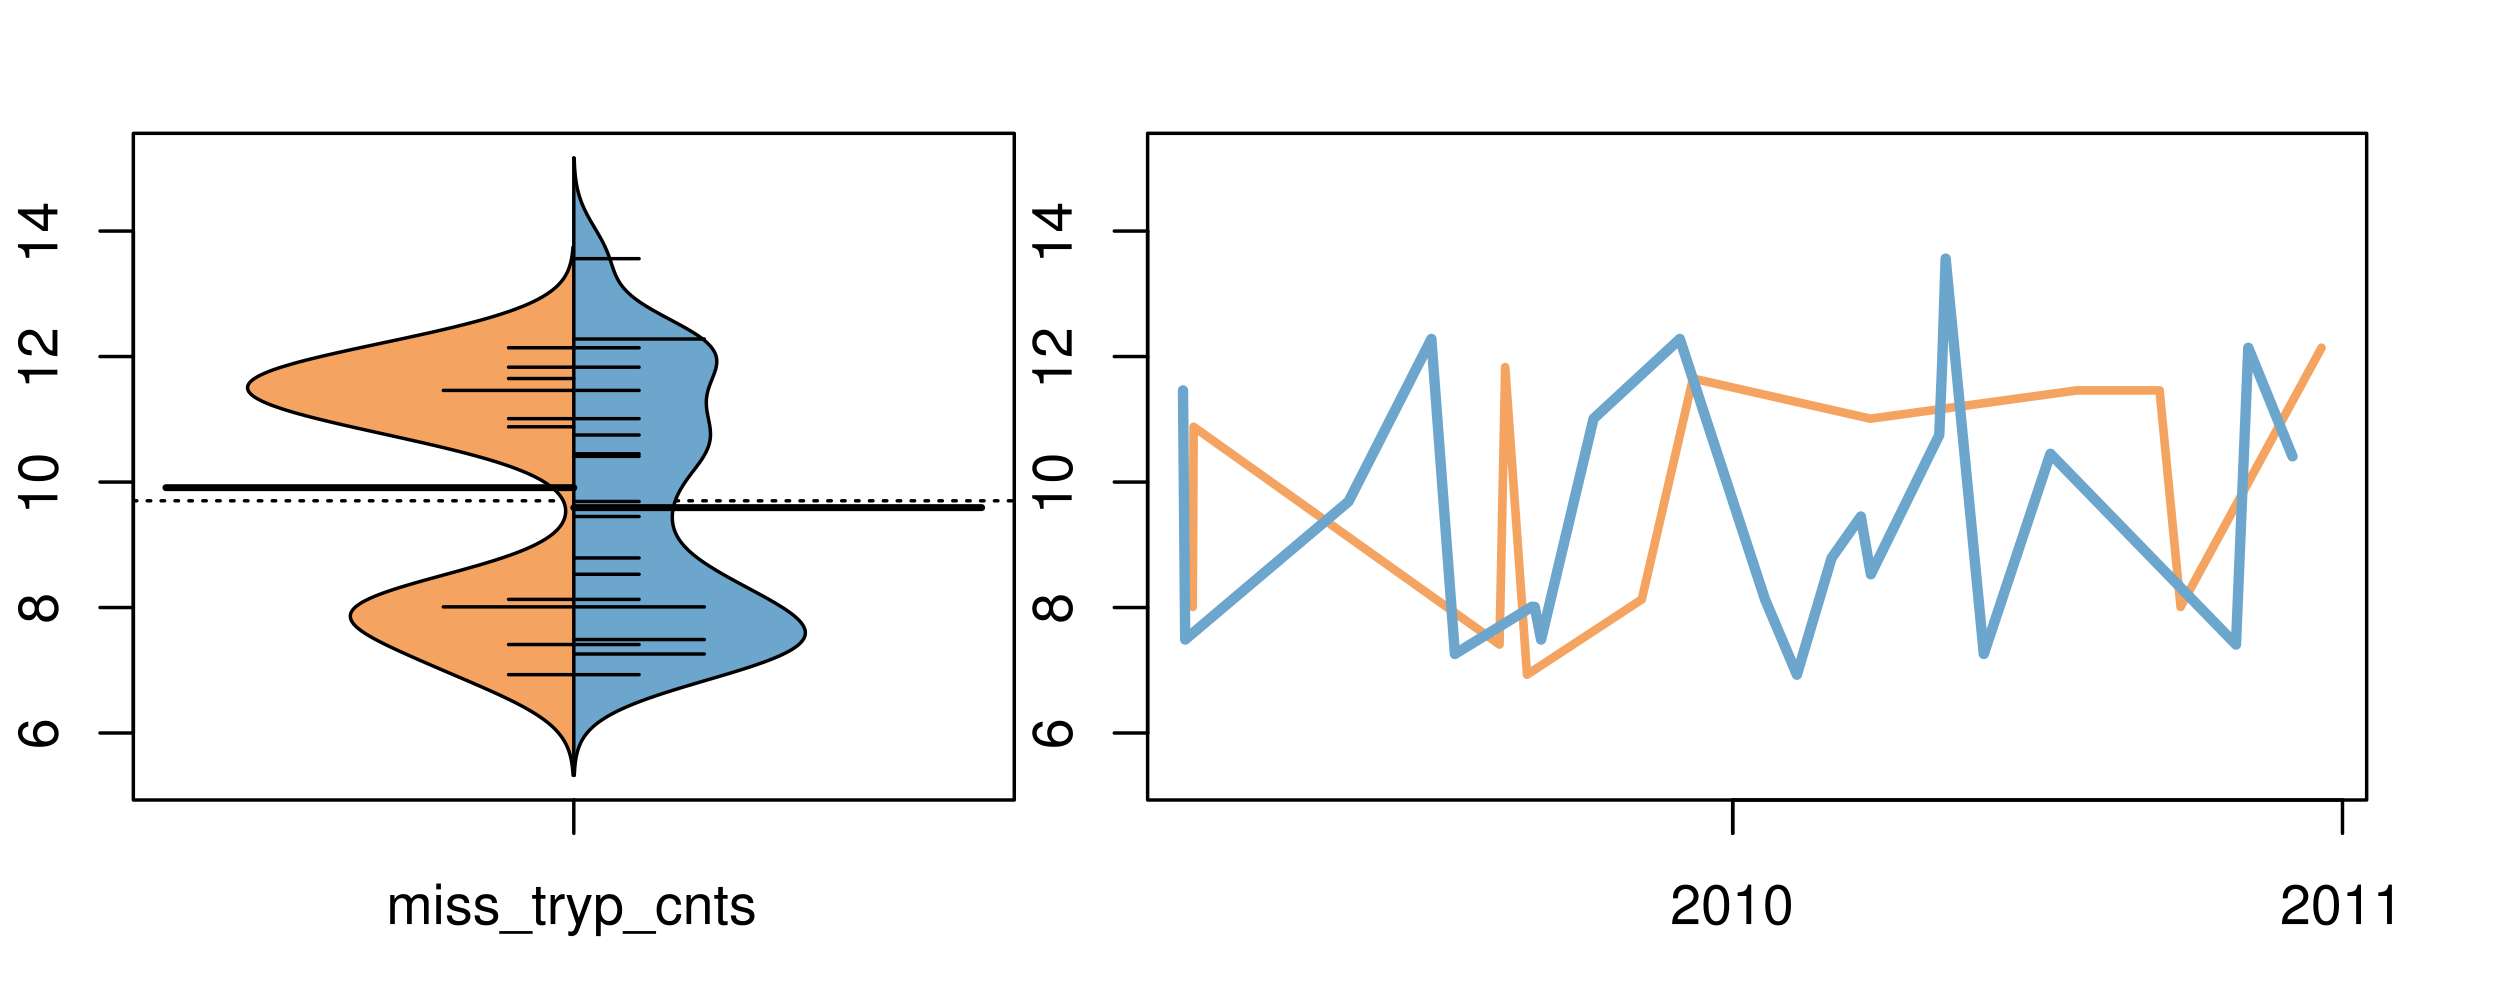 <?xml version="1.0" encoding="UTF-8"?>
<svg xmlns="http://www.w3.org/2000/svg" xmlns:xlink="http://www.w3.org/1999/xlink" width="540pt" height="216pt" viewBox="0 0 540 216" version="1.1">
<defs>
<g>
<symbol overflow="visible" id="glyph0-0">
<path style="stroke:none;" d="M -6.281 -5.969 C -7.688 -5.766 -8.516 -4.859 -8.516 -3.562 C -8.516 -2.625 -8.047 -1.781 -7.297 -1.281 C -6.469 -0.75 -5.422 -0.516 -3.875 -0.516 C -2.453 -0.516 -1.531 -0.734 -0.781 -1.234 C -0.094 -1.688 0.281 -2.438 0.281 -3.375 C 0.281 -4.984 -0.922 -6.156 -2.594 -6.156 C -4.172 -6.156 -5.297 -5.078 -5.297 -3.547 C -5.297 -2.719 -4.969 -2.047 -4.344 -1.594 C -6.422 -1.609 -7.578 -2.281 -7.578 -3.484 C -7.578 -4.234 -7.109 -4.75 -6.281 -4.922 Z M -4.359 -3.422 C -4.359 -4.438 -3.641 -5.078 -2.516 -5.078 C -1.438 -5.078 -0.656 -4.359 -0.656 -3.391 C -0.656 -2.406 -1.469 -1.656 -2.562 -1.656 C -3.625 -1.656 -4.359 -2.375 -4.359 -3.422 Z M -4.359 -3.422 "/>
</symbol>
<symbol overflow="visible" id="glyph0-1">
<path style="stroke:none;" d="M -4.469 -4.688 C -5 -5.562 -5.438 -5.859 -6.234 -5.859 C -7.578 -5.859 -8.516 -4.812 -8.516 -3.297 C -8.516 -1.797 -7.578 -0.75 -6.234 -0.75 C -5.453 -0.75 -5.016 -1.031 -4.469 -1.891 C -4.016 -0.922 -3.297 -0.438 -2.359 -0.438 C -0.797 -0.438 0.281 -1.625 0.281 -3.297 C 0.281 -4.984 -0.797 -6.156 -2.359 -6.156 C -3.297 -6.156 -4.016 -5.672 -4.469 -4.688 Z M -7.578 -3.297 C -7.578 -4.203 -7.047 -4.781 -6.219 -4.781 C -5.422 -4.781 -4.891 -4.188 -4.891 -3.297 C -4.891 -2.406 -5.422 -1.828 -6.234 -1.828 C -7.047 -1.828 -7.578 -2.406 -7.578 -3.297 Z M -4.016 -3.297 C -4.016 -4.359 -3.344 -5.078 -2.344 -5.078 C -1.328 -5.078 -0.656 -4.359 -0.656 -3.281 C -0.656 -2.25 -1.344 -1.531 -2.344 -1.531 C -3.344 -1.531 -4.016 -2.25 -4.016 -3.297 Z M -4.016 -3.297 "/>
</symbol>
<symbol overflow="visible" id="glyph0-2">
<path style="stroke:none;" d="M -6.062 -3.109 L 0 -3.109 L 0 -4.156 L -8.516 -4.156 L -8.516 -3.469 C -7.203 -3.094 -7.016 -2.859 -6.812 -1.219 L -6.062 -1.219 Z M -6.062 -3.109 "/>
</symbol>
<symbol overflow="visible" id="glyph0-3">
<path style="stroke:none;" d="M -8.516 -3.297 C -8.516 -2.516 -8.156 -1.781 -7.578 -1.344 C -6.828 -0.797 -5.688 -0.516 -4.109 -0.516 C -1.25 -0.516 0.281 -1.469 0.281 -3.297 C 0.281 -5.094 -1.25 -6.078 -4.047 -6.078 C -5.703 -6.078 -6.797 -5.812 -7.578 -5.25 C -8.172 -4.812 -8.516 -4.109 -8.516 -3.297 Z M -7.578 -3.297 C -7.578 -4.438 -6.422 -5 -4.141 -5 C -1.734 -5 -0.594 -4.453 -0.594 -3.281 C -0.594 -2.156 -1.781 -1.594 -4.109 -1.594 C -6.438 -1.594 -7.578 -2.156 -7.578 -3.297 Z M -7.578 -3.297 "/>
</symbol>
<symbol overflow="visible" id="glyph0-4">
<path style="stroke:none;" d="M -1.047 -6.078 L -1.047 -1.594 C -1.734 -1.703 -2.188 -2.094 -2.797 -3.125 L -3.438 -4.328 C -4.094 -5.516 -4.969 -6.125 -6.016 -6.125 C -6.719 -6.125 -7.375 -5.844 -7.844 -5.344 C -8.297 -4.844 -8.516 -4.219 -8.516 -3.406 C -8.516 -2.328 -8.125 -1.531 -7.406 -1.062 C -6.953 -0.75 -6.422 -0.625 -5.562 -0.594 L -5.562 -1.656 C -6.125 -1.688 -6.484 -1.766 -6.75 -1.906 C -7.266 -2.188 -7.578 -2.734 -7.578 -3.375 C -7.578 -4.328 -6.906 -5.047 -5.984 -5.047 C -5.312 -5.047 -4.734 -4.656 -4.312 -3.906 L -3.688 -2.797 C -2.672 -1.016 -1.875 -0.5 0 -0.406 L 0 -6.078 Z M -1.047 -6.078 "/>
</symbol>
<symbol overflow="visible" id="glyph0-5">
<path style="stroke:none;" d="M -2.047 -3.922 L 0 -3.922 L 0 -4.984 L -2.047 -4.984 L -2.047 -6.234 L -2.984 -6.234 L -2.984 -4.984 L -8.516 -4.984 L -8.516 -4.203 L -3.156 -0.344 L -2.047 -0.344 Z M -2.984 -3.922 L -2.984 -1.266 L -6.703 -3.922 Z M -2.984 -3.922 "/>
</symbol>
<symbol overflow="visible" id="glyph0-6">
<path style="stroke:none;" d="M -8.75 -5.938 L -8.75 -4.938 L -5.5 -4.938 C -6.125 -4.531 -6.469 -3.859 -6.469 -3.016 C -6.469 -1.375 -5.156 -0.312 -3.156 -0.312 C -1.031 -0.312 0.281 -1.359 0.281 -3.047 C 0.281 -3.906 -0.047 -4.516 -0.828 -5.047 L 0 -5.047 L 0 -5.938 Z M -5.531 -3.188 C -5.531 -4.266 -4.578 -4.938 -3.078 -4.938 C -1.625 -4.938 -0.656 -4.25 -0.656 -3.188 C -0.656 -2.094 -1.625 -1.359 -3.094 -1.359 C -4.562 -1.359 -5.531 -2.094 -5.531 -3.188 Z M -5.531 -3.188 "/>
</symbol>
<symbol overflow="visible" id="glyph0-7">
<path style="stroke:none;" d="M -6.281 -3.094 L -6.281 -2.047 L -7.266 -2.047 C -7.688 -2.047 -7.906 -2.297 -7.906 -2.75 C -7.906 -2.828 -7.906 -2.875 -7.891 -3.094 L -8.719 -3.094 C -8.766 -2.875 -8.781 -2.734 -8.781 -2.531 C -8.781 -1.609 -8.25 -1.062 -7.359 -1.062 L -6.281 -1.062 L -6.281 -0.219 L -5.469 -0.219 L -5.469 -1.062 L 0 -1.062 L 0 -2.047 L -5.469 -2.047 L -5.469 -3.094 Z M -6.281 -3.094 "/>
</symbol>
<symbol overflow="visible" id="glyph0-8">
<path style="stroke:none;" d="M 1.516 -6.938 L 1.516 0.266 L 2.109 0.266 L 2.109 -6.938 Z M 1.516 -6.938 "/>
</symbol>
<symbol overflow="visible" id="glyph0-9">
<path style="stroke:none;" d="M -6.469 -3.266 C -6.469 -1.5 -5.203 -0.438 -3.094 -0.438 C -0.984 -0.438 0.281 -1.484 0.281 -3.281 C 0.281 -5.047 -0.984 -6.125 -3.047 -6.125 C -5.219 -6.125 -6.469 -5.078 -6.469 -3.266 Z M -5.547 -3.281 C -5.547 -4.406 -4.625 -5.078 -3.062 -5.078 C -1.578 -5.078 -0.641 -4.375 -0.641 -3.281 C -0.641 -2.156 -1.578 -1.469 -3.094 -1.469 C -4.609 -1.469 -5.547 -2.156 -5.547 -3.281 Z M -5.547 -3.281 "/>
</symbol>
<symbol overflow="visible" id="glyph0-10">
<path style="stroke:none;" d="M -8.75 -1.828 L -8.75 -0.812 L 0 -0.812 L 0 -1.828 Z M -8.75 -1.828 "/>
</symbol>
<symbol overflow="visible" id="glyph0-11">
<path style="stroke:none;" d="M -1.25 -2.297 L -1.25 -1.047 L 0 -1.047 L 0 -2.297 Z M -1.25 -2.297 "/>
</symbol>
<symbol overflow="visible" id="glyph0-12">
<path style="stroke:none;" d="M 0 -3.422 L -6.281 -5.828 L -6.281 -4.703 L -1.188 -2.922 L -6.281 -1.25 L -6.281 -0.125 L 0 -2.328 Z M 0 -3.422 "/>
</symbol>
<symbol overflow="visible" id="glyph0-13">
<path style="stroke:none;" d="M -0.594 -6.422 C -0.562 -6.312 -0.562 -6.266 -0.562 -6.203 C -0.562 -5.859 -0.75 -5.656 -1.062 -5.656 L -4.75 -5.656 C -5.875 -5.656 -6.469 -4.844 -6.469 -3.297 C -6.469 -2.391 -6.203 -1.625 -5.734 -1.219 C -5.406 -0.922 -5.047 -0.797 -4.422 -0.781 L -4.422 -1.781 C -5.203 -1.875 -5.547 -2.328 -5.547 -3.266 C -5.547 -4.156 -5.203 -4.672 -4.609 -4.672 L -4.344 -4.672 C -3.922 -4.672 -3.75 -4.422 -3.641 -3.625 C -3.469 -2.203 -3.422 -1.984 -3.266 -1.609 C -2.969 -0.875 -2.406 -0.5 -1.578 -0.5 C -0.438 -0.5 0.281 -1.297 0.281 -2.562 C 0.281 -3.359 0 -4 -0.641 -4.703 C -0.016 -4.781 0.281 -5.094 0.281 -5.734 C 0.281 -5.938 0.25 -6.094 0.172 -6.422 Z M -1.984 -4.672 C -1.641 -4.672 -1.438 -4.578 -1.156 -4.266 C -0.797 -3.859 -0.594 -3.375 -0.594 -2.781 C -0.594 -2 -0.969 -1.547 -1.609 -1.547 C -2.266 -1.547 -2.609 -1.984 -2.766 -3.062 C -2.906 -4.109 -2.953 -4.328 -3.109 -4.672 Z M -1.984 -4.672 "/>
</symbol>
<symbol overflow="visible" id="glyph0-14">
<path style="stroke:none;" d="M 0 -5.781 L -6.281 -5.781 L -6.281 -4.781 L -2.719 -4.781 C -1.438 -4.781 -0.594 -4.109 -0.594 -3.078 C -0.594 -2.281 -1.078 -1.781 -1.844 -1.781 L -6.281 -1.781 L -6.281 -0.781 L -1.438 -0.781 C -0.391 -0.781 0.281 -1.562 0.281 -2.781 C 0.281 -3.703 -0.047 -4.297 -0.875 -4.891 L 0 -4.891 Z M 0 -5.781 "/>
</symbol>
<symbol overflow="visible" id="glyph0-15">
<path style="stroke:none;" d="M -2.812 -6.156 C -3.766 -6.156 -4.344 -6.078 -4.812 -5.906 C -5.844 -5.5 -6.469 -4.531 -6.469 -3.359 C -6.469 -1.609 -5.125 -0.484 -3.062 -0.484 C -1 -0.484 0.281 -1.578 0.281 -3.344 C 0.281 -4.781 -0.547 -5.766 -1.906 -6.031 L -1.906 -5.016 C -1.078 -4.734 -0.641 -4.172 -0.641 -3.375 C -0.641 -2.734 -0.938 -2.203 -1.469 -1.859 C -1.828 -1.625 -2.188 -1.531 -2.812 -1.531 Z M -3.625 -1.547 C -4.781 -1.625 -5.547 -2.344 -5.547 -3.344 C -5.547 -4.328 -4.734 -5.094 -3.703 -5.094 C -3.672 -5.094 -3.641 -5.094 -3.625 -5.078 Z M -3.625 -1.547 "/>
</symbol>
<symbol overflow="visible" id="glyph1-0">
<path style="stroke:none;" d="M 0.844 -6.281 L 0.844 0 L 1.844 0 L 1.844 -3.953 C 1.844 -4.859 2.516 -5.594 3.328 -5.594 C 4.062 -5.594 4.484 -5.141 4.484 -4.328 L 4.484 0 L 5.5 0 L 5.5 -3.953 C 5.5 -4.859 6.156 -5.594 6.969 -5.594 C 7.703 -5.594 8.141 -5.125 8.141 -4.328 L 8.141 0 L 9.141 0 L 9.141 -4.719 C 9.141 -5.844 8.5 -6.469 7.312 -6.469 C 6.484 -6.469 5.969 -6.219 5.391 -5.516 C 5.016 -6.188 4.516 -6.469 3.703 -6.469 C 2.859 -6.469 2.297 -6.156 1.766 -5.406 L 1.766 -6.281 Z M 0.844 -6.281 "/>
</symbol>
<symbol overflow="visible" id="glyph1-1">
<path style="stroke:none;" d="M 1.797 -6.281 L 0.797 -6.281 L 0.797 0 L 1.797 0 Z M 1.797 -8.75 L 0.797 -8.75 L 0.797 -7.484 L 1.797 -7.484 Z M 1.797 -8.75 "/>
</symbol>
<symbol overflow="visible" id="glyph1-2">
<path style="stroke:none;" d="M 5.25 -4.531 C 5.25 -5.766 4.422 -6.469 2.969 -6.469 C 1.516 -6.469 0.562 -5.719 0.562 -4.547 C 0.562 -3.562 1.062 -3.094 2.562 -2.734 L 3.484 -2.516 C 4.188 -2.344 4.469 -2.094 4.469 -1.625 C 4.469 -1.047 3.875 -0.641 3 -0.641 C 2.453 -0.641 2 -0.797 1.75 -1.062 C 1.594 -1.25 1.531 -1.422 1.469 -1.875 L 0.406 -1.875 C 0.453 -0.422 1.266 0.281 2.922 0.281 C 4.5 0.281 5.516 -0.5 5.516 -1.719 C 5.516 -2.656 4.984 -3.172 3.734 -3.469 L 2.766 -3.703 C 1.953 -3.891 1.609 -4.156 1.609 -4.594 C 1.609 -5.172 2.125 -5.547 2.938 -5.547 C 3.75 -5.547 4.172 -5.203 4.203 -4.531 Z M 5.25 -4.531 "/>
</symbol>
<symbol overflow="visible" id="glyph1-3">
<path style="stroke:none;" d="M 6.938 1.516 L -0.266 1.516 L -0.266 2.109 L 6.938 2.109 Z M 6.938 1.516 "/>
</symbol>
<symbol overflow="visible" id="glyph1-4">
<path style="stroke:none;" d="M 3.047 -6.281 L 2.016 -6.281 L 2.016 -8.016 L 1.016 -8.016 L 1.016 -6.281 L 0.172 -6.281 L 0.172 -5.469 L 1.016 -5.469 L 1.016 -0.719 C 1.016 -0.078 1.453 0.281 2.234 0.281 C 2.469 0.281 2.719 0.25 3.047 0.188 L 3.047 -0.641 C 2.922 -0.609 2.766 -0.594 2.562 -0.594 C 2.141 -0.594 2.016 -0.719 2.016 -1.156 L 2.016 -5.469 L 3.047 -5.469 Z M 3.047 -6.281 "/>
</symbol>
<symbol overflow="visible" id="glyph1-5">
<path style="stroke:none;" d="M 0.828 -6.281 L 0.828 0 L 1.844 0 L 1.844 -3.266 C 1.844 -4.156 2.062 -4.75 2.547 -5.094 C 2.859 -5.328 3.156 -5.406 3.859 -5.406 L 3.859 -6.438 C 3.688 -6.453 3.594 -6.469 3.469 -6.469 C 2.812 -6.469 2.328 -6.078 1.75 -5.141 L 1.75 -6.281 Z M 0.828 -6.281 "/>
</symbol>
<symbol overflow="visible" id="glyph1-6">
<path style="stroke:none;" d="M 4.656 -6.281 L 2.922 -1.391 L 1.312 -6.281 L 0.234 -6.281 L 2.359 0.031 L 1.984 1.016 C 1.828 1.469 1.594 1.625 1.172 1.625 C 1.031 1.625 0.859 1.609 0.641 1.562 L 0.641 2.453 C 0.859 2.562 1.062 2.609 1.312 2.609 C 1.641 2.609 1.984 2.516 2.25 2.312 C 2.562 2.094 2.75 1.828 2.938 1.312 L 5.734 -6.281 Z M 4.656 -6.281 "/>
</symbol>
<symbol overflow="visible" id="glyph1-7">
<path style="stroke:none;" d="M 0.641 2.609 L 1.656 2.609 L 1.656 -0.656 C 2.188 -0.016 2.766 0.281 3.594 0.281 C 5.203 0.281 6.281 -1.031 6.281 -3.031 C 6.281 -5.141 5.25 -6.469 3.578 -6.469 C 2.719 -6.469 2.047 -6.078 1.578 -5.344 L 1.578 -6.281 L 0.641 -6.281 Z M 3.406 -5.531 C 4.516 -5.531 5.234 -4.562 5.234 -3.062 C 5.234 -1.625 4.5 -0.656 3.406 -0.656 C 2.359 -0.656 1.656 -1.625 1.656 -3.094 C 1.656 -4.578 2.359 -5.531 3.406 -5.531 Z M 3.406 -5.531 "/>
</symbol>
<symbol overflow="visible" id="glyph1-8">
<path style="stroke:none;" d="M 5.656 -4.172 C 5.609 -4.781 5.469 -5.188 5.234 -5.531 C 4.797 -6.125 4.047 -6.469 3.172 -6.469 C 1.469 -6.469 0.375 -5.125 0.375 -3.031 C 0.375 -1.016 1.453 0.281 3.156 0.281 C 4.656 0.281 5.609 -0.625 5.719 -2.156 L 4.719 -2.156 C 4.547 -1.156 4.031 -0.641 3.188 -0.641 C 2.078 -0.641 1.422 -1.547 1.422 -3.031 C 1.422 -4.609 2.062 -5.547 3.156 -5.547 C 4 -5.547 4.531 -5.047 4.641 -4.172 Z M 5.656 -4.172 "/>
</symbol>
<symbol overflow="visible" id="glyph1-9">
<path style="stroke:none;" d="M 0.844 -6.281 L 0.844 0 L 1.844 0 L 1.844 -3.469 C 1.844 -4.75 2.516 -5.594 3.547 -5.594 C 4.344 -5.594 4.844 -5.109 4.844 -4.359 L 4.844 0 L 5.844 0 L 5.844 -4.75 C 5.844 -5.797 5.062 -6.469 3.859 -6.469 C 2.922 -6.469 2.312 -6.109 1.766 -5.234 L 1.766 -6.281 Z M 0.844 -6.281 "/>
</symbol>
<symbol overflow="visible" id="glyph1-10">
<path style="stroke:none;" d="M 6.078 -1.047 L 1.594 -1.047 C 1.703 -1.734 2.094 -2.188 3.125 -2.797 L 4.328 -3.438 C 5.516 -4.094 6.125 -4.969 6.125 -6.016 C 6.125 -6.719 5.844 -7.375 5.344 -7.844 C 4.844 -8.297 4.219 -8.516 3.406 -8.516 C 2.328 -8.516 1.531 -8.125 1.062 -7.406 C 0.75 -6.953 0.625 -6.422 0.594 -5.562 L 1.656 -5.562 C 1.688 -6.125 1.766 -6.484 1.906 -6.75 C 2.188 -7.266 2.734 -7.578 3.375 -7.578 C 4.328 -7.578 5.047 -6.906 5.047 -5.984 C 5.047 -5.312 4.656 -4.734 3.906 -4.312 L 2.797 -3.688 C 1.016 -2.672 0.5 -1.875 0.406 0 L 6.078 0 Z M 6.078 -1.047 "/>
</symbol>
<symbol overflow="visible" id="glyph1-11">
<path style="stroke:none;" d="M 3.297 -8.516 C 2.516 -8.516 1.781 -8.156 1.344 -7.578 C 0.797 -6.828 0.516 -5.688 0.516 -4.109 C 0.516 -1.25 1.469 0.281 3.297 0.281 C 5.094 0.281 6.078 -1.25 6.078 -4.047 C 6.078 -5.703 5.812 -6.797 5.25 -7.578 C 4.812 -8.172 4.109 -8.516 3.297 -8.516 Z M 3.297 -7.578 C 4.438 -7.578 5 -6.422 5 -4.141 C 5 -1.734 4.453 -0.594 3.281 -0.594 C 2.156 -0.594 1.594 -1.781 1.594 -4.109 C 1.594 -6.438 2.156 -7.578 3.297 -7.578 Z M 3.297 -7.578 "/>
</symbol>
<symbol overflow="visible" id="glyph1-12">
<path style="stroke:none;" d="M 3.109 -6.062 L 3.109 0 L 4.156 0 L 4.156 -8.516 L 3.469 -8.516 C 3.094 -7.203 2.859 -7.016 1.219 -6.812 L 1.219 -6.062 Z M 3.109 -6.062 "/>
</symbol>
</g>
<clipPath id="clip1">
  <path d="M 28.801 28.801 L 220.086 28.801 L 220.086 173.801 L 28.801 173.801 Z M 28.801 28.801 "/>
</clipPath>
<clipPath id="clip2">
  <path d="M 247.887 28.801 L 512.199 28.801 L 512.199 173.801 L 247.887 173.801 Z M 247.887 28.801 "/>
</clipPath>
<clipPath id="clip3">
  <path d="M 233.484 14.398 L 526.598 14.398 L 526.598 188.199 L 233.484 188.199 Z M 233.484 14.398 "/>
</clipPath>
<clipPath id="clip4">
  <path d="M 247.887 28.801 L 512.199 28.801 L 512.199 173.801 L 247.887 173.801 Z M 247.887 28.801 "/>
</clipPath>
</defs>
<g id="surface806">
<path style="fill:none;stroke-width:0.75;stroke-linecap:round;stroke-linejoin:round;stroke:rgb(0%,0%,0%);stroke-opacity:1;stroke-miterlimit:10;" d="M 28.801 172.801 L 219.086 172.801 L 219.086 28.801 L 28.801 28.801 L 28.801 172.801 "/>
<path style="fill:none;stroke-width:0.75;stroke-linecap:round;stroke-linejoin:round;stroke:rgb(0%,0%,0%);stroke-opacity:1;stroke-miterlimit:10;" d="M 28.801 158.332 L 28.801 49.906 "/>
<path style="fill:none;stroke-width:0.75;stroke-linecap:round;stroke-linejoin:round;stroke:rgb(0%,0%,0%);stroke-opacity:1;stroke-miterlimit:10;" d="M 28.801 158.332 L 21.602 158.332 "/>
<path style="fill:none;stroke-width:0.75;stroke-linecap:round;stroke-linejoin:round;stroke:rgb(0%,0%,0%);stroke-opacity:1;stroke-miterlimit:10;" d="M 28.801 131.227 L 21.602 131.227 "/>
<path style="fill:none;stroke-width:0.75;stroke-linecap:round;stroke-linejoin:round;stroke:rgb(0%,0%,0%);stroke-opacity:1;stroke-miterlimit:10;" d="M 28.801 104.121 L 21.602 104.121 "/>
<path style="fill:none;stroke-width:0.75;stroke-linecap:round;stroke-linejoin:round;stroke:rgb(0%,0%,0%);stroke-opacity:1;stroke-miterlimit:10;" d="M 28.801 77.016 L 21.602 77.016 "/>
<path style="fill:none;stroke-width:0.75;stroke-linecap:round;stroke-linejoin:round;stroke:rgb(0%,0%,0%);stroke-opacity:1;stroke-miterlimit:10;" d="M 28.801 49.906 L 21.602 49.906 "/>
<g style="fill:rgb(0%,0%,0%);fill-opacity:1;">
  <use xlink:href="#glyph0-0" x="12.396" y="161.832"/>
</g>
<g style="fill:rgb(0%,0%,0%);fill-opacity:1;">
  <use xlink:href="#glyph0-1" x="12.396" y="134.727"/>
</g>
<g style="fill:rgb(0%,0%,0%);fill-opacity:1;">
  <use xlink:href="#glyph0-2" x="12.396" y="111.121"/>
  <use xlink:href="#glyph0-3" x="12.396" y="104.449"/>
</g>
<g style="fill:rgb(0%,0%,0%);fill-opacity:1;">
  <use xlink:href="#glyph0-2" x="12.396" y="84.016"/>
  <use xlink:href="#glyph0-4" x="12.396" y="77.344"/>
</g>
<g style="fill:rgb(0%,0%,0%);fill-opacity:1;">
  <use xlink:href="#glyph0-2" x="12.396" y="56.906"/>
  <use xlink:href="#glyph0-5" x="12.396" y="50.234"/>
</g>
<path style="fill:none;stroke-width:0.75;stroke-linecap:round;stroke-linejoin:round;stroke:rgb(0%,0%,0%);stroke-opacity:1;stroke-miterlimit:10;" d="M 123.941 172.801 L 123.941 172.801 "/>
<path style="fill:none;stroke-width:0.75;stroke-linecap:round;stroke-linejoin:round;stroke:rgb(0%,0%,0%);stroke-opacity:1;stroke-miterlimit:10;" d="M 123.941 172.801 L 123.941 180 "/>
<g style="fill:rgb(0%,0%,0%);fill-opacity:1;">
  <use xlink:href="#glyph1-0" x="83.441" y="199.596"/>
  <use xlink:href="#glyph1-1" x="93.438" y="199.596"/>
  <use xlink:href="#glyph1-2" x="96.102" y="199.596"/>
  <use xlink:href="#glyph1-2" x="102.102" y="199.596"/>
  <use xlink:href="#glyph1-3" x="108.102" y="199.596"/>
  <use xlink:href="#glyph1-4" x="114.773" y="199.596"/>
  <use xlink:href="#glyph1-5" x="118.109" y="199.596"/>
  <use xlink:href="#glyph1-6" x="122.105" y="199.596"/>
  <use xlink:href="#glyph1-7" x="128.105" y="199.596"/>
  <use xlink:href="#glyph1-3" x="134.777" y="199.596"/>
  <use xlink:href="#glyph1-8" x="141.449" y="199.596"/>
  <use xlink:href="#glyph1-9" x="147.449" y="199.596"/>
  <use xlink:href="#glyph1-4" x="154.121" y="199.596"/>
  <use xlink:href="#glyph1-2" x="157.457" y="199.596"/>
</g>
<g clip-path="url(#clip1)" clip-rule="nonzero">
<path style="fill:none;stroke-width:0.75;stroke-linecap:round;stroke-linejoin:round;stroke:rgb(0%,0%,0%);stroke-opacity:1;stroke-dasharray:0.75,2.25;stroke-miterlimit:10;" d="M 28.801 108.172 L 219.086 108.172 "/>
<path style=" stroke:none;fill-rule:nonzero;fill:rgb(95.686%,64.314%,37.647%);fill-opacity:1;" d="M 123.941 53.379 L 123.766 53.379 L 123.75 53.602 L 123.73 53.824 L 123.707 54.047 L 123.684 54.273 L 123.66 54.496 L 123.605 54.941 L 123.574 55.164 L 123.539 55.387 L 123.5 55.613 L 123.461 55.836 L 123.418 56.059 L 123.371 56.281 L 123.32 56.504 L 123.266 56.727 L 123.207 56.949 L 123.145 57.176 L 123.078 57.398 L 122.93 57.844 L 122.848 58.066 L 122.758 58.289 L 122.66 58.516 L 122.562 58.738 L 122.453 58.961 L 122.336 59.184 L 122.215 59.406 L 122.082 59.629 L 121.945 59.852 L 121.801 60.078 L 121.641 60.301 L 121.477 60.523 L 121.301 60.746 L 121.113 60.969 L 120.918 61.191 L 120.711 61.418 L 120.492 61.641 L 120.262 61.863 L 120.02 62.086 L 119.762 62.309 L 119.492 62.531 L 119.211 62.758 L 118.91 62.98 L 118.598 63.203 L 118.273 63.426 L 117.93 63.648 L 117.574 63.871 L 117.203 64.094 L 116.809 64.32 L 116.402 64.543 L 115.98 64.766 L 115.535 64.988 L 115.078 65.211 L 114.602 65.434 L 114.102 65.66 L 113.586 65.883 L 113.055 66.105 L 112.5 66.328 L 111.93 66.551 L 111.34 66.773 L 110.723 66.996 L 110.098 67.223 L 109.445 67.445 L 108.773 67.668 L 108.086 67.891 L 107.379 68.113 L 106.648 68.336 L 105.902 68.562 L 105.133 68.785 L 104.348 69.008 L 103.547 69.23 L 102.723 69.453 L 101.879 69.676 L 101.027 69.898 L 100.152 70.125 L 99.258 70.348 L 98.355 70.57 L 97.43 70.793 L 96.492 71.016 L 95.543 71.238 L 94.578 71.465 L 93.602 71.688 L 92.617 71.91 L 91.617 72.133 L 90.609 72.355 L 89.594 72.578 L 88.566 72.805 L 87.535 73.027 L 86.5 73.25 L 85.457 73.473 L 83.363 73.918 L 82.312 74.141 L 81.266 74.367 L 79.172 74.812 L 78.133 75.035 L 77.098 75.258 L 76.066 75.48 L 75.047 75.707 L 74.031 75.93 L 73.031 76.152 L 72.043 76.375 L 71.062 76.598 L 70.105 76.82 L 69.16 77.043 L 68.227 77.27 L 67.32 77.492 L 66.43 77.715 L 65.551 77.938 L 64.711 78.16 L 63.883 78.383 L 63.078 78.609 L 62.309 78.832 L 61.562 79.055 L 60.836 79.277 L 60.148 79.5 L 59.488 79.723 L 58.848 79.945 L 58.258 80.172 L 57.691 80.395 L 57.148 80.617 L 56.656 80.84 L 56.191 81.062 L 55.754 81.285 L 55.367 81.512 L 55.008 81.734 L 54.68 81.957 L 54.402 82.18 L 54.152 82.402 L 53.938 82.625 L 53.773 82.852 L 53.637 83.074 L 53.535 83.297 L 53.488 83.52 L 53.465 83.742 L 53.48 83.965 L 53.547 84.188 L 53.637 84.414 L 53.766 84.637 L 53.941 84.859 L 54.145 85.082 L 54.387 85.305 L 54.672 85.527 L 54.98 85.754 L 55.328 85.977 L 55.719 86.199 L 56.133 86.422 L 56.582 86.645 L 57.07 86.867 L 57.582 87.09 L 58.129 87.316 L 58.707 87.539 L 59.312 87.762 L 59.945 87.984 L 60.609 88.207 L 61.293 88.43 L 62.008 88.656 L 62.75 88.879 L 63.508 89.102 L 64.293 89.324 L 65.102 89.547 L 65.926 89.77 L 66.77 89.992 L 67.637 90.219 L 68.516 90.441 L 69.414 90.664 L 70.328 90.887 L 71.254 91.109 L 72.195 91.332 L 73.148 91.559 L 74.109 91.781 L 75.082 92.004 L 76.062 92.227 L 77.051 92.449 L 78.043 92.672 L 79.043 92.898 L 80.047 93.121 L 85.086 94.234 L 86.09 94.461 L 87.094 94.684 L 88.09 94.906 L 89.082 95.129 L 90.07 95.352 L 91.047 95.574 L 92.02 95.801 L 92.984 96.023 L 93.934 96.246 L 94.879 96.469 L 95.809 96.691 L 96.73 96.914 L 97.641 97.137 L 98.531 97.363 L 99.414 97.586 L 100.281 97.809 L 101.133 98.031 L 101.965 98.254 L 102.789 98.477 L 103.59 98.703 L 104.379 98.926 L 105.152 99.148 L 105.898 99.371 L 106.637 99.594 L 107.355 99.816 L 108.051 100.039 L 109.398 100.488 L 110.035 100.711 L 110.66 100.934 L 111.27 101.156 L 111.852 101.379 L 112.422 101.605 L 112.977 101.828 L 113.5 102.051 L 114.016 102.273 L 114.512 102.496 L 114.984 102.719 L 115.441 102.945 L 115.887 103.168 L 116.305 103.391 L 116.711 103.613 L 117.102 103.836 L 117.469 104.059 L 117.824 104.281 L 118.164 104.508 L 118.484 104.73 L 118.789 104.953 L 119.082 105.176 L 119.355 105.398 L 119.617 105.621 L 119.867 105.848 L 120.098 106.07 L 120.316 106.293 L 120.523 106.516 L 120.715 106.738 L 120.895 106.961 L 121.062 107.184 L 121.215 107.41 L 121.359 107.633 L 121.488 107.855 L 121.605 108.078 L 121.715 108.301 L 121.809 108.523 L 121.895 108.75 L 121.969 108.973 L 122.031 109.195 L 122.082 109.418 L 122.125 109.641 L 122.156 109.863 L 122.176 110.086 L 122.188 110.312 L 122.188 110.535 L 122.172 110.758 L 122.152 110.98 L 122.121 111.203 L 122.074 111.426 L 122.023 111.652 L 121.957 111.875 L 121.879 112.098 L 121.793 112.32 L 121.695 112.543 L 121.582 112.766 L 121.461 112.992 L 121.324 113.215 L 121.176 113.438 L 121.016 113.66 L 120.84 113.883 L 120.652 114.105 L 120.453 114.328 L 120.238 114.555 L 120.008 114.777 L 119.766 115 L 119.508 115.223 L 119.23 115.445 L 118.945 115.668 L 118.637 115.895 L 118.312 116.117 L 117.977 116.34 L 117.621 116.562 L 117.246 116.785 L 116.863 117.008 L 116.453 117.23 L 116.027 117.457 L 115.59 117.68 L 115.125 117.902 L 114.648 118.125 L 114.156 118.348 L 113.641 118.57 L 113.109 118.797 L 112.562 119.02 L 111.992 119.242 L 111.406 119.465 L 110.809 119.688 L 110.188 119.91 L 109.551 120.133 L 108.906 120.359 L 108.234 120.582 L 107.551 120.805 L 106.855 121.027 L 106.141 121.25 L 105.418 121.473 L 104.684 121.699 L 103.93 121.922 L 103.168 122.145 L 102.398 122.367 L 101.617 122.59 L 100.828 122.812 L 100.035 123.039 L 99.23 123.262 L 97.613 123.707 L 96.797 123.93 L 95.984 124.152 L 95.168 124.375 L 94.352 124.602 L 93.543 124.824 L 92.73 125.047 L 91.93 125.27 L 91.133 125.492 L 90.344 125.715 L 89.566 125.941 L 88.797 126.164 L 88.035 126.387 L 87.293 126.609 L 86.562 126.832 L 85.848 127.055 L 85.152 127.277 L 84.473 127.504 L 83.809 127.727 L 83.172 127.949 L 82.551 128.172 L 81.953 128.395 L 81.383 128.617 L 80.832 128.844 L 80.309 129.066 L 79.812 129.289 L 79.34 129.512 L 78.895 129.734 L 78.48 129.957 L 78.09 130.18 L 77.73 130.406 L 77.402 130.629 L 77.098 130.852 L 76.824 131.074 L 76.582 131.297 L 76.363 131.52 L 76.18 131.746 L 76.027 131.969 L 75.895 132.191 L 75.797 132.414 L 75.73 132.637 L 75.684 132.859 L 75.668 133.086 L 75.684 133.309 L 75.719 133.531 L 75.785 133.754 L 75.875 133.977 L 75.984 134.199 L 76.125 134.422 L 76.285 134.648 L 76.465 134.871 L 76.672 135.094 L 76.895 135.316 L 77.137 135.539 L 77.402 135.762 L 77.684 135.988 L 77.977 136.211 L 78.293 136.434 L 78.625 136.656 L 78.965 136.879 L 79.324 137.102 L 79.695 137.324 L 80.078 137.551 L 80.473 137.773 L 80.879 137.996 L 81.289 138.219 L 81.715 138.441 L 82.148 138.664 L 82.59 138.891 L 83.039 139.113 L 83.492 139.336 L 83.953 139.559 L 84.418 139.781 L 84.891 140.004 L 85.367 140.227 L 85.848 140.453 L 86.824 140.898 L 87.316 141.121 L 88.309 141.566 L 88.812 141.793 L 89.312 142.016 L 90.836 142.684 L 91.348 142.906 L 91.859 143.133 L 92.371 143.355 L 93.402 143.801 L 93.922 144.023 L 94.438 144.246 L 94.957 144.469 L 95.477 144.695 L 96 144.918 L 97.039 145.363 L 98.086 145.809 L 98.605 146.035 L 99.129 146.258 L 101.727 147.371 L 102.242 147.598 L 102.758 147.82 L 103.781 148.266 L 104.797 148.711 L 105.301 148.938 L 105.801 149.16 L 106.297 149.383 L 107.281 149.828 L 107.766 150.051 L 108.246 150.273 L 108.719 150.5 L 109.191 150.723 L 109.656 150.945 L 110.57 151.391 L 111.016 151.613 L 111.457 151.84 L 111.891 152.062 L 112.316 152.285 L 112.734 152.508 L 113.148 152.73 L 113.551 152.953 L 113.945 153.18 L 114.336 153.402 L 114.715 153.625 L 115.086 153.848 L 115.449 154.07 L 115.801 154.293 L 116.145 154.516 L 116.48 154.742 L 116.809 154.965 L 117.125 155.188 L 117.438 155.41 L 117.734 155.633 L 118.023 155.855 L 118.309 156.082 L 118.578 156.305 L 118.84 156.527 L 119.098 156.75 L 119.34 156.973 L 119.578 157.195 L 119.805 157.418 L 120.023 157.645 L 120.234 157.867 L 120.438 158.09 L 120.629 158.312 L 120.816 158.535 L 120.996 158.758 L 121.164 158.984 L 121.324 159.207 L 121.48 159.43 L 121.629 159.652 L 121.77 159.875 L 121.906 160.098 L 122.031 160.32 L 122.152 160.547 L 122.27 160.77 L 122.375 160.992 L 122.578 161.438 L 122.668 161.66 L 122.754 161.887 L 122.836 162.109 L 122.914 162.332 L 123.055 162.777 L 123.117 163 L 123.18 163.227 L 123.289 163.672 L 123.383 164.117 L 123.469 164.562 L 123.504 164.789 L 123.539 165.012 L 123.602 165.457 L 123.656 165.902 L 123.68 166.129 L 123.703 166.352 L 123.742 166.797 L 123.758 167.02 L 123.777 167.242 L 123.789 167.465 L 123.941 167.465 Z M 123.941 53.379 "/>
<path style="fill:none;stroke-width:0.75;stroke-linecap:round;stroke-linejoin:round;stroke:rgb(0%,0%,0%);stroke-opacity:1;stroke-miterlimit:10;" d="M 123.941 53.379 L 123.766 53.379 L 123.75 53.602 L 123.73 53.824 L 123.707 54.047 L 123.684 54.273 L 123.66 54.496 L 123.605 54.941 L 123.574 55.164 L 123.539 55.387 L 123.5 55.613 L 123.461 55.836 L 123.418 56.059 L 123.371 56.281 L 123.32 56.504 L 123.266 56.727 L 123.207 56.949 L 123.145 57.176 L 123.078 57.398 L 122.93 57.844 L 122.848 58.066 L 122.758 58.289 L 122.66 58.516 L 122.562 58.738 L 122.453 58.961 L 122.336 59.184 L 122.215 59.406 L 122.082 59.629 L 121.945 59.852 L 121.801 60.078 L 121.641 60.301 L 121.477 60.523 L 121.301 60.746 L 121.113 60.969 L 120.918 61.191 L 120.711 61.418 L 120.492 61.641 L 120.262 61.863 L 120.02 62.086 L 119.762 62.309 L 119.492 62.531 L 119.211 62.758 L 118.91 62.98 L 118.598 63.203 L 118.273 63.426 L 117.93 63.648 L 117.574 63.871 L 117.203 64.094 L 116.809 64.32 L 116.402 64.543 L 115.98 64.766 L 115.535 64.988 L 115.078 65.211 L 114.602 65.434 L 114.102 65.66 L 113.586 65.883 L 113.055 66.105 L 112.5 66.328 L 111.93 66.551 L 111.34 66.773 L 110.723 66.996 L 110.098 67.223 L 109.445 67.445 L 108.773 67.668 L 108.086 67.891 L 107.379 68.113 L 106.648 68.336 L 105.902 68.562 L 105.133 68.785 L 104.348 69.008 L 103.547 69.23 L 102.723 69.453 L 101.879 69.676 L 101.027 69.898 L 100.152 70.125 L 99.258 70.348 L 98.355 70.57 L 97.43 70.793 L 96.492 71.016 L 95.543 71.238 L 94.578 71.465 L 93.602 71.688 L 92.617 71.91 L 91.617 72.133 L 90.609 72.355 L 89.594 72.578 L 88.566 72.805 L 87.535 73.027 L 86.5 73.25 L 85.457 73.473 L 83.363 73.918 L 82.312 74.141 L 81.266 74.367 L 79.172 74.812 L 78.133 75.035 L 77.098 75.258 L 76.066 75.48 L 75.047 75.707 L 74.031 75.93 L 73.031 76.152 L 72.043 76.375 L 71.062 76.598 L 70.105 76.82 L 69.16 77.043 L 68.227 77.27 L 67.32 77.492 L 66.43 77.715 L 65.551 77.938 L 64.711 78.16 L 63.883 78.383 L 63.078 78.609 L 62.309 78.832 L 61.562 79.055 L 60.836 79.277 L 60.148 79.5 L 59.488 79.723 L 58.848 79.945 L 58.258 80.172 L 57.691 80.395 L 57.148 80.617 L 56.656 80.84 L 56.191 81.062 L 55.754 81.285 L 55.367 81.512 L 55.008 81.734 L 54.68 81.957 L 54.402 82.18 L 54.152 82.402 L 53.938 82.625 L 53.773 82.852 L 53.637 83.074 L 53.535 83.297 L 53.488 83.52 L 53.465 83.742 L 53.48 83.965 L 53.547 84.188 L 53.637 84.414 L 53.766 84.637 L 53.941 84.859 L 54.145 85.082 L 54.387 85.305 L 54.672 85.527 L 54.98 85.754 L 55.328 85.977 L 55.719 86.199 L 56.133 86.422 L 56.582 86.645 L 57.07 86.867 L 57.582 87.09 L 58.129 87.316 L 58.707 87.539 L 59.312 87.762 L 59.945 87.984 L 60.609 88.207 L 61.293 88.43 L 62.008 88.656 L 62.75 88.879 L 63.508 89.102 L 64.293 89.324 L 65.102 89.547 L 65.926 89.77 L 66.77 89.992 L 67.637 90.219 L 68.516 90.441 L 69.414 90.664 L 70.328 90.887 L 71.254 91.109 L 72.195 91.332 L 73.148 91.559 L 74.109 91.781 L 75.082 92.004 L 76.062 92.227 L 77.051 92.449 L 78.043 92.672 L 79.043 92.898 L 80.047 93.121 L 85.086 94.234 L 86.09 94.461 L 87.094 94.684 L 88.09 94.906 L 89.082 95.129 L 90.07 95.352 L 91.047 95.574 L 92.02 95.801 L 92.984 96.023 L 93.934 96.246 L 94.879 96.469 L 95.809 96.691 L 96.73 96.914 L 97.641 97.137 L 98.531 97.363 L 99.414 97.586 L 100.281 97.809 L 101.133 98.031 L 101.965 98.254 L 102.789 98.477 L 103.59 98.703 L 104.379 98.926 L 105.152 99.148 L 105.898 99.371 L 106.637 99.594 L 107.355 99.816 L 108.051 100.039 L 109.398 100.488 L 110.035 100.711 L 110.66 100.934 L 111.27 101.156 L 111.852 101.379 L 112.422 101.605 L 112.977 101.828 L 113.5 102.051 L 114.016 102.273 L 114.512 102.496 L 114.984 102.719 L 115.441 102.945 L 115.887 103.168 L 116.305 103.391 L 116.711 103.613 L 117.102 103.836 L 117.469 104.059 L 117.824 104.281 L 118.164 104.508 L 118.484 104.73 L 118.789 104.953 L 119.082 105.176 L 119.355 105.398 L 119.617 105.621 L 119.867 105.848 L 120.098 106.07 L 120.316 106.293 L 120.523 106.516 L 120.715 106.738 L 120.895 106.961 L 121.062 107.184 L 121.215 107.41 L 121.359 107.633 L 121.488 107.855 L 121.605 108.078 L 121.715 108.301 L 121.809 108.523 L 121.895 108.75 L 121.969 108.973 L 122.031 109.195 L 122.082 109.418 L 122.125 109.641 L 122.156 109.863 L 122.176 110.086 L 122.188 110.312 L 122.188 110.535 L 122.172 110.758 L 122.152 110.98 L 122.121 111.203 L 122.074 111.426 L 122.023 111.652 L 121.957 111.875 L 121.879 112.098 L 121.793 112.32 L 121.695 112.543 L 121.582 112.766 L 121.461 112.992 L 121.324 113.215 L 121.176 113.438 L 121.016 113.66 L 120.84 113.883 L 120.652 114.105 L 120.453 114.328 L 120.238 114.555 L 120.008 114.777 L 119.766 115 L 119.508 115.223 L 119.23 115.445 L 118.945 115.668 L 118.637 115.895 L 118.312 116.117 L 117.977 116.34 L 117.621 116.562 L 117.246 116.785 L 116.863 117.008 L 116.453 117.23 L 116.027 117.457 L 115.59 117.68 L 115.125 117.902 L 114.648 118.125 L 114.156 118.348 L 113.641 118.57 L 113.109 118.797 L 112.562 119.02 L 111.992 119.242 L 111.406 119.465 L 110.809 119.688 L 110.188 119.91 L 109.551 120.133 L 108.906 120.359 L 108.234 120.582 L 107.551 120.805 L 106.855 121.027 L 106.141 121.25 L 105.418 121.473 L 104.684 121.699 L 103.93 121.922 L 103.168 122.145 L 102.398 122.367 L 101.617 122.59 L 100.828 122.812 L 100.035 123.039 L 99.23 123.262 L 97.613 123.707 L 96.797 123.93 L 95.984 124.152 L 95.168 124.375 L 94.352 124.602 L 93.543 124.824 L 92.73 125.047 L 91.93 125.27 L 91.133 125.492 L 90.344 125.715 L 89.566 125.941 L 88.797 126.164 L 88.035 126.387 L 87.293 126.609 L 86.562 126.832 L 85.848 127.055 L 85.152 127.277 L 84.473 127.504 L 83.809 127.727 L 83.172 127.949 L 82.551 128.172 L 81.953 128.395 L 81.383 128.617 L 80.832 128.844 L 80.309 129.066 L 79.812 129.289 L 79.34 129.512 L 78.895 129.734 L 78.48 129.957 L 78.09 130.18 L 77.73 130.406 L 77.402 130.629 L 77.098 130.852 L 76.824 131.074 L 76.582 131.297 L 76.363 131.52 L 76.18 131.746 L 76.027 131.969 L 75.895 132.191 L 75.797 132.414 L 75.73 132.637 L 75.684 132.859 L 75.668 133.086 L 75.684 133.309 L 75.719 133.531 L 75.785 133.754 L 75.875 133.977 L 75.984 134.199 L 76.125 134.422 L 76.285 134.648 L 76.465 134.871 L 76.672 135.094 L 76.895 135.316 L 77.137 135.539 L 77.402 135.762 L 77.684 135.988 L 77.977 136.211 L 78.293 136.434 L 78.625 136.656 L 78.965 136.879 L 79.324 137.102 L 79.695 137.324 L 80.078 137.551 L 80.473 137.773 L 80.879 137.996 L 81.289 138.219 L 81.715 138.441 L 82.148 138.664 L 82.59 138.891 L 83.039 139.113 L 83.492 139.336 L 83.953 139.559 L 84.418 139.781 L 84.891 140.004 L 85.367 140.227 L 85.848 140.453 L 86.824 140.898 L 87.316 141.121 L 88.309 141.566 L 88.812 141.793 L 89.312 142.016 L 90.836 142.684 L 91.348 142.906 L 91.859 143.133 L 92.371 143.355 L 93.402 143.801 L 93.922 144.023 L 94.438 144.246 L 94.957 144.469 L 95.477 144.695 L 96 144.918 L 97.039 145.363 L 98.086 145.809 L 98.605 146.035 L 99.129 146.258 L 101.727 147.371 L 102.242 147.598 L 102.758 147.82 L 103.781 148.266 L 104.797 148.711 L 105.301 148.938 L 105.801 149.16 L 106.297 149.383 L 107.281 149.828 L 107.766 150.051 L 108.246 150.273 L 108.719 150.5 L 109.191 150.723 L 109.656 150.945 L 110.57 151.391 L 111.016 151.613 L 111.457 151.84 L 111.891 152.062 L 112.316 152.285 L 112.734 152.508 L 113.148 152.73 L 113.551 152.953 L 113.945 153.18 L 114.336 153.402 L 114.715 153.625 L 115.086 153.848 L 115.449 154.07 L 115.801 154.293 L 116.145 154.516 L 116.48 154.742 L 116.809 154.965 L 117.125 155.188 L 117.438 155.41 L 117.734 155.633 L 118.023 155.855 L 118.309 156.082 L 118.578 156.305 L 118.84 156.527 L 119.098 156.75 L 119.34 156.973 L 119.578 157.195 L 119.805 157.418 L 120.023 157.645 L 120.234 157.867 L 120.438 158.09 L 120.629 158.312 L 120.816 158.535 L 120.996 158.758 L 121.164 158.984 L 121.324 159.207 L 121.48 159.43 L 121.629 159.652 L 121.77 159.875 L 121.906 160.098 L 122.031 160.32 L 122.152 160.547 L 122.27 160.77 L 122.375 160.992 L 122.578 161.438 L 122.668 161.66 L 122.754 161.887 L 122.836 162.109 L 122.914 162.332 L 123.055 162.777 L 123.117 163 L 123.18 163.227 L 123.289 163.672 L 123.383 164.117 L 123.469 164.562 L 123.504 164.789 L 123.539 165.012 L 123.602 165.457 L 123.656 165.902 L 123.68 166.129 L 123.703 166.352 L 123.742 166.797 L 123.758 167.02 L 123.777 167.242 L 123.789 167.465 L 123.941 167.465 "/>
<path style=" stroke:none;fill-rule:nonzero;fill:rgb(42.353%,65.098%,80.392%);fill-opacity:1;" d="M 123.941 167.465 L 124.047 167.465 L 124.059 167.207 L 124.074 166.945 L 124.086 166.684 L 124.125 166.16 L 124.145 165.902 L 124.191 165.379 L 124.219 165.117 L 124.25 164.855 L 124.281 164.598 L 124.359 164.074 L 124.402 163.812 L 124.449 163.555 L 124.5 163.293 L 124.555 163.031 L 124.617 162.77 L 124.684 162.508 L 124.754 162.25 L 124.832 161.988 L 124.918 161.727 L 125.008 161.465 L 125.105 161.203 L 125.211 160.945 L 125.324 160.684 L 125.445 160.422 L 125.578 160.16 L 125.719 159.898 L 125.871 159.641 L 126.027 159.379 L 126.203 159.117 L 126.387 158.855 L 126.582 158.594 L 126.789 158.336 L 127.016 158.074 L 127.25 157.812 L 127.496 157.551 L 127.762 157.289 L 128.043 157.031 L 128.336 156.77 L 128.652 156.508 L 128.98 156.246 L 129.324 155.984 L 129.688 155.727 L 130.074 155.465 L 130.473 155.203 L 130.891 154.941 L 131.332 154.68 L 131.789 154.422 L 132.262 154.16 L 132.766 153.898 L 133.285 153.637 L 133.816 153.375 L 134.379 153.117 L 134.961 152.855 L 135.555 152.594 L 136.176 152.332 L 136.816 152.07 L 137.473 151.812 L 138.148 151.551 L 138.848 151.289 L 139.562 151.027 L 140.293 150.766 L 141.047 150.508 L 141.812 150.246 L 142.594 149.984 L 143.391 149.723 L 144.203 149.461 L 145.027 149.203 L 145.859 148.941 L 146.707 148.68 L 147.562 148.418 L 148.426 148.156 L 149.301 147.898 L 150.176 147.637 L 151.941 147.113 L 152.828 146.852 L 153.711 146.594 L 154.598 146.332 L 155.477 146.07 L 156.352 145.809 L 157.223 145.551 L 158.082 145.289 L 158.93 145.027 L 159.773 144.766 L 160.598 144.504 L 161.41 144.246 L 162.207 143.984 L 162.988 143.723 L 163.746 143.461 L 164.488 143.199 L 165.211 142.941 L 165.902 142.68 L 166.574 142.418 L 167.227 142.156 L 167.844 141.895 L 168.438 141.637 L 169.008 141.375 L 169.543 141.113 L 170.047 140.852 L 170.527 140.59 L 170.98 140.332 L 171.391 140.07 L 171.777 139.809 L 172.137 139.547 L 172.453 139.285 L 172.742 139.027 L 173.008 138.766 L 173.23 138.504 L 173.422 138.242 L 173.59 137.98 L 173.723 137.723 L 173.824 137.461 L 173.898 137.199 L 173.945 136.938 L 173.953 136.676 L 173.938 136.418 L 173.902 136.156 L 173.828 135.895 L 173.734 135.633 L 173.617 135.371 L 173.473 135.113 L 173.301 134.852 L 173.113 134.59 L 172.902 134.328 L 172.668 134.066 L 172.414 133.809 L 172.145 133.547 L 171.852 133.285 L 171.543 133.023 L 171.223 132.762 L 170.883 132.504 L 170.527 132.242 L 170.16 131.98 L 169.781 131.719 L 169.387 131.457 L 168.984 131.199 L 168.57 130.938 L 168.145 130.676 L 167.715 130.414 L 167.273 130.152 L 166.824 129.895 L 166.371 129.633 L 165.91 129.371 L 165.445 129.109 L 164.973 128.848 L 164.5 128.59 L 164.023 128.328 L 163.539 128.066 L 163.059 127.805 L 162.57 127.547 L 162.086 127.285 L 161.598 127.023 L 161.113 126.762 L 160.625 126.5 L 160.141 126.242 L 159.172 125.719 L 158.219 125.195 L 157.742 124.938 L 157.273 124.676 L 156.809 124.414 L 156.348 124.152 L 155.895 123.891 L 155.445 123.633 L 155.004 123.371 L 154.566 123.109 L 154.137 122.848 L 153.715 122.586 L 153.301 122.328 L 152.895 122.066 L 152.496 121.805 L 152.109 121.543 L 151.73 121.281 L 151.359 121.023 L 151 120.762 L 150.648 120.5 L 150.312 120.238 L 149.984 119.977 L 149.664 119.719 L 149.359 119.457 L 149.062 119.195 L 148.777 118.934 L 148.504 118.672 L 148.242 118.414 L 147.992 118.152 L 147.754 117.891 L 147.527 117.629 L 147.312 117.367 L 147.105 117.109 L 146.918 116.848 L 146.734 116.586 L 146.562 116.324 L 146.406 116.062 L 146.258 115.805 L 146.121 115.543 L 145.996 115.281 L 145.879 115.02 L 145.773 114.758 L 145.676 114.5 L 145.59 114.238 L 145.516 113.977 L 145.445 113.715 L 145.387 113.453 L 145.34 113.195 L 145.297 112.934 L 145.266 112.672 L 145.242 112.41 L 145.227 112.148 L 145.215 111.891 L 145.215 111.629 L 145.223 111.367 L 145.234 111.105 L 145.258 110.844 L 145.285 110.586 L 145.32 110.324 L 145.363 110.062 L 145.41 109.801 L 145.465 109.543 L 145.527 109.281 L 145.594 109.02 L 145.668 108.758 L 145.75 108.496 L 145.836 108.238 L 145.93 107.977 L 146.031 107.715 L 146.137 107.453 L 146.25 107.191 L 146.367 106.934 L 146.492 106.672 L 146.621 106.41 L 146.758 106.148 L 146.898 105.887 L 147.047 105.629 L 147.199 105.367 L 147.355 105.105 L 147.52 104.844 L 147.688 104.582 L 147.863 104.324 L 148.039 104.062 L 148.219 103.801 L 148.594 103.277 L 148.785 103.02 L 148.977 102.758 L 149.367 102.234 L 149.566 101.973 L 149.766 101.715 L 149.965 101.453 L 150.16 101.191 L 150.359 100.93 L 150.555 100.668 L 150.746 100.41 L 150.938 100.148 L 151.125 99.887 L 151.484 99.363 L 151.656 99.105 L 151.824 98.844 L 151.984 98.582 L 152.137 98.32 L 152.285 98.059 L 152.426 97.801 L 152.559 97.539 L 152.68 97.277 L 152.793 97.016 L 152.902 96.754 L 153 96.496 L 153.086 96.234 L 153.164 95.973 L 153.234 95.711 L 153.297 95.449 L 153.344 95.191 L 153.387 94.93 L 153.422 94.668 L 153.445 94.406 L 153.461 94.145 L 153.469 93.887 L 153.465 93.625 L 153.457 93.363 L 153.441 93.102 L 153.422 92.84 L 153.395 92.582 L 153.324 92.059 L 153.281 91.797 L 153.234 91.539 L 153.188 91.277 L 153.137 91.016 L 153.082 90.754 L 153.031 90.492 L 152.977 90.234 L 152.926 89.973 L 152.871 89.711 L 152.777 89.188 L 152.73 88.93 L 152.691 88.668 L 152.656 88.406 L 152.625 88.145 L 152.598 87.883 L 152.582 87.625 L 152.566 87.363 L 152.559 87.102 L 152.562 86.84 L 152.57 86.578 L 152.582 86.32 L 152.605 86.059 L 152.633 85.797 L 152.672 85.535 L 152.715 85.273 L 152.766 85.016 L 152.824 84.754 L 152.891 84.492 L 152.961 84.23 L 153.039 83.969 L 153.121 83.711 L 153.211 83.449 L 153.305 83.188 L 153.5 82.664 L 153.602 82.406 L 153.918 81.621 L 154.02 81.359 L 154.121 81.102 L 154.316 80.578 L 154.406 80.316 L 154.488 80.055 L 154.566 79.797 L 154.633 79.535 L 154.695 79.273 L 154.742 79.012 L 154.781 78.75 L 154.809 78.492 L 154.824 78.23 L 154.82 77.969 L 154.809 77.707 L 154.781 77.445 L 154.73 77.188 L 154.668 76.926 L 154.594 76.664 L 154.492 76.402 L 154.375 76.141 L 154.242 75.883 L 154.086 75.621 L 153.91 75.359 L 153.719 75.098 L 153.508 74.836 L 153.273 74.578 L 153.023 74.316 L 152.758 74.055 L 152.465 73.793 L 152.156 73.531 L 151.836 73.273 L 151.492 73.012 L 151.133 72.75 L 150.758 72.488 L 150.367 72.23 L 149.961 71.969 L 149.547 71.707 L 149.117 71.445 L 148.676 71.184 L 148.223 70.926 L 147.766 70.664 L 146.82 70.141 L 146.34 69.879 L 145.855 69.621 L 143.902 68.574 L 143.414 68.316 L 142.93 68.055 L 142.453 67.793 L 141.98 67.531 L 141.512 67.27 L 141.051 67.012 L 140.602 66.75 L 140.156 66.488 L 139.727 66.227 L 139.305 65.965 L 138.895 65.707 L 138.496 65.445 L 138.113 65.184 L 137.742 64.922 L 137.383 64.66 L 137.043 64.402 L 136.711 64.141 L 136.395 63.879 L 136.094 63.617 L 135.809 63.355 L 135.531 63.098 L 135.273 62.836 L 135.027 62.574 L 134.797 62.312 L 134.574 62.051 L 134.371 61.793 L 134.176 61.531 L 133.992 61.27 L 133.82 61.008 L 133.66 60.746 L 133.508 60.488 L 133.367 60.227 L 133.234 59.965 L 133.109 59.703 L 132.988 59.441 L 132.879 59.184 L 132.668 58.66 L 132.48 58.137 L 132.387 57.879 L 132.297 57.617 L 132.039 56.832 L 131.953 56.574 L 131.863 56.312 L 131.777 56.051 L 131.688 55.789 L 131.594 55.527 L 131.5 55.27 L 131.402 55.008 L 131.199 54.484 L 131.094 54.227 L 130.867 53.703 L 130.75 53.441 L 130.629 53.18 L 130.504 52.922 L 130.379 52.66 L 130.246 52.398 L 129.973 51.875 L 129.832 51.617 L 129.543 51.094 L 129.246 50.57 L 129.094 50.312 L 128.789 49.789 L 128.633 49.527 L 128.48 49.266 L 128.324 49.008 L 128.172 48.746 L 128.016 48.484 L 127.711 47.961 L 127.562 47.703 L 127.266 47.18 L 127.121 46.918 L 126.98 46.656 L 126.84 46.398 L 126.441 45.613 L 126.316 45.352 L 126.195 45.094 L 126.074 44.832 L 125.848 44.309 L 125.738 44.047 L 125.637 43.789 L 125.535 43.527 L 125.348 43.004 L 125.262 42.742 L 125.176 42.484 L 125.02 41.961 L 124.879 41.438 L 124.812 41.18 L 124.637 40.395 L 124.586 40.133 L 124.539 39.875 L 124.492 39.613 L 124.449 39.352 L 124.371 38.828 L 124.336 38.57 L 124.273 38.047 L 124.219 37.523 L 124.195 37.266 L 124.172 37.004 L 124.133 36.48 L 124.117 36.223 L 124.07 35.438 L 124.059 35.176 L 124.047 34.918 L 124.035 34.656 L 124.02 34.133 L 123.941 34.133 Z M 123.941 167.465 "/>
<path style="fill:none;stroke-width:0.75;stroke-linecap:round;stroke-linejoin:round;stroke:rgb(0%,0%,0%);stroke-opacity:1;stroke-miterlimit:10;" d="M 123.941 167.465 L 124.047 167.465 L 124.059 167.207 L 124.074 166.945 L 124.086 166.684 L 124.125 166.16 L 124.145 165.902 L 124.191 165.379 L 124.219 165.117 L 124.25 164.855 L 124.281 164.598 L 124.359 164.074 L 124.402 163.812 L 124.449 163.555 L 124.5 163.293 L 124.555 163.031 L 124.617 162.77 L 124.684 162.508 L 124.754 162.25 L 124.832 161.988 L 124.918 161.727 L 125.008 161.465 L 125.105 161.203 L 125.211 160.945 L 125.324 160.684 L 125.445 160.422 L 125.578 160.16 L 125.719 159.898 L 125.871 159.641 L 126.027 159.379 L 126.203 159.117 L 126.387 158.855 L 126.582 158.594 L 126.789 158.336 L 127.016 158.074 L 127.25 157.812 L 127.496 157.551 L 127.762 157.289 L 128.043 157.031 L 128.336 156.77 L 128.652 156.508 L 128.98 156.246 L 129.324 155.984 L 129.688 155.727 L 130.074 155.465 L 130.473 155.203 L 130.891 154.941 L 131.332 154.68 L 131.789 154.422 L 132.262 154.16 L 132.766 153.898 L 133.285 153.637 L 133.816 153.375 L 134.379 153.117 L 134.961 152.855 L 135.555 152.594 L 136.176 152.332 L 136.816 152.07 L 137.473 151.812 L 138.148 151.551 L 138.848 151.289 L 139.562 151.027 L 140.293 150.766 L 141.047 150.508 L 141.812 150.246 L 142.594 149.984 L 143.391 149.723 L 144.203 149.461 L 145.027 149.203 L 145.859 148.941 L 146.707 148.68 L 147.562 148.418 L 148.426 148.156 L 149.301 147.898 L 150.176 147.637 L 151.941 147.113 L 152.828 146.852 L 153.711 146.594 L 154.598 146.332 L 155.477 146.07 L 156.352 145.809 L 157.223 145.551 L 158.082 145.289 L 158.93 145.027 L 159.773 144.766 L 160.598 144.504 L 161.41 144.246 L 162.207 143.984 L 162.988 143.723 L 163.746 143.461 L 164.488 143.199 L 165.211 142.941 L 165.902 142.68 L 166.574 142.418 L 167.227 142.156 L 167.844 141.895 L 168.438 141.637 L 169.008 141.375 L 169.543 141.113 L 170.047 140.852 L 170.527 140.59 L 170.98 140.332 L 171.391 140.07 L 171.777 139.809 L 172.137 139.547 L 172.453 139.285 L 172.742 139.027 L 173.008 138.766 L 173.23 138.504 L 173.422 138.242 L 173.59 137.98 L 173.723 137.723 L 173.824 137.461 L 173.898 137.199 L 173.945 136.938 L 173.953 136.676 L 173.938 136.418 L 173.902 136.156 L 173.828 135.895 L 173.734 135.633 L 173.617 135.371 L 173.473 135.113 L 173.301 134.852 L 173.113 134.59 L 172.902 134.328 L 172.668 134.066 L 172.414 133.809 L 172.145 133.547 L 171.852 133.285 L 171.543 133.023 L 171.223 132.762 L 170.883 132.504 L 170.527 132.242 L 170.16 131.98 L 169.781 131.719 L 169.387 131.457 L 168.984 131.199 L 168.57 130.938 L 168.145 130.676 L 167.715 130.414 L 167.273 130.152 L 166.824 129.895 L 166.371 129.633 L 165.91 129.371 L 165.445 129.109 L 164.973 128.848 L 164.5 128.59 L 164.023 128.328 L 163.539 128.066 L 163.059 127.805 L 162.57 127.547 L 162.086 127.285 L 161.598 127.023 L 161.113 126.762 L 160.625 126.5 L 160.141 126.242 L 159.172 125.719 L 158.219 125.195 L 157.742 124.938 L 157.273 124.676 L 156.809 124.414 L 156.348 124.152 L 155.895 123.891 L 155.445 123.633 L 155.004 123.371 L 154.566 123.109 L 154.137 122.848 L 153.715 122.586 L 153.301 122.328 L 152.895 122.066 L 152.496 121.805 L 152.109 121.543 L 151.73 121.281 L 151.359 121.023 L 151 120.762 L 150.648 120.5 L 150.312 120.238 L 149.984 119.977 L 149.664 119.719 L 149.359 119.457 L 149.062 119.195 L 148.777 118.934 L 148.504 118.672 L 148.242 118.414 L 147.992 118.152 L 147.754 117.891 L 147.527 117.629 L 147.312 117.367 L 147.105 117.109 L 146.918 116.848 L 146.734 116.586 L 146.562 116.324 L 146.406 116.062 L 146.258 115.805 L 146.121 115.543 L 145.996 115.281 L 145.879 115.02 L 145.773 114.758 L 145.676 114.5 L 145.59 114.238 L 145.516 113.977 L 145.445 113.715 L 145.387 113.453 L 145.34 113.195 L 145.297 112.934 L 145.266 112.672 L 145.242 112.41 L 145.227 112.148 L 145.215 111.891 L 145.215 111.629 L 145.223 111.367 L 145.234 111.105 L 145.258 110.844 L 145.285 110.586 L 145.32 110.324 L 145.363 110.062 L 145.41 109.801 L 145.465 109.543 L 145.527 109.281 L 145.594 109.02 L 145.668 108.758 L 145.75 108.496 L 145.836 108.238 L 145.93 107.977 L 146.031 107.715 L 146.137 107.453 L 146.25 107.191 L 146.367 106.934 L 146.492 106.672 L 146.621 106.41 L 146.758 106.148 L 146.898 105.887 L 147.047 105.629 L 147.199 105.367 L 147.355 105.105 L 147.52 104.844 L 147.688 104.582 L 147.863 104.324 L 148.039 104.062 L 148.219 103.801 L 148.594 103.277 L 148.785 103.02 L 148.977 102.758 L 149.367 102.234 L 149.566 101.973 L 149.766 101.715 L 149.965 101.453 L 150.16 101.191 L 150.359 100.93 L 150.555 100.668 L 150.746 100.41 L 150.938 100.148 L 151.125 99.887 L 151.484 99.363 L 151.656 99.105 L 151.824 98.844 L 151.984 98.582 L 152.137 98.32 L 152.285 98.059 L 152.426 97.801 L 152.559 97.539 L 152.68 97.277 L 152.793 97.016 L 152.902 96.754 L 153 96.496 L 153.086 96.234 L 153.164 95.973 L 153.234 95.711 L 153.297 95.449 L 153.344 95.191 L 153.387 94.93 L 153.422 94.668 L 153.445 94.406 L 153.461 94.145 L 153.469 93.887 L 153.465 93.625 L 153.457 93.363 L 153.441 93.102 L 153.422 92.84 L 153.395 92.582 L 153.324 92.059 L 153.281 91.797 L 153.234 91.539 L 153.188 91.277 L 153.137 91.016 L 153.082 90.754 L 153.031 90.492 L 152.977 90.234 L 152.926 89.973 L 152.871 89.711 L 152.777 89.188 L 152.73 88.93 L 152.691 88.668 L 152.656 88.406 L 152.625 88.145 L 152.598 87.883 L 152.582 87.625 L 152.566 87.363 L 152.559 87.102 L 152.562 86.84 L 152.57 86.578 L 152.582 86.32 L 152.605 86.059 L 152.633 85.797 L 152.672 85.535 L 152.715 85.273 L 152.766 85.016 L 152.824 84.754 L 152.891 84.492 L 152.961 84.23 L 153.039 83.969 L 153.121 83.711 L 153.211 83.449 L 153.305 83.188 L 153.5 82.664 L 153.602 82.406 L 153.918 81.621 L 154.02 81.359 L 154.121 81.102 L 154.316 80.578 L 154.406 80.316 L 154.488 80.055 L 154.566 79.797 L 154.633 79.535 L 154.695 79.273 L 154.742 79.012 L 154.781 78.75 L 154.809 78.492 L 154.824 78.23 L 154.82 77.969 L 154.809 77.707 L 154.781 77.445 L 154.73 77.188 L 154.668 76.926 L 154.594 76.664 L 154.492 76.402 L 154.375 76.141 L 154.242 75.883 L 154.086 75.621 L 153.91 75.359 L 153.719 75.098 L 153.508 74.836 L 153.273 74.578 L 153.023 74.316 L 152.758 74.055 L 152.465 73.793 L 152.156 73.531 L 151.836 73.273 L 151.492 73.012 L 151.133 72.75 L 150.758 72.488 L 150.367 72.23 L 149.961 71.969 L 149.547 71.707 L 149.117 71.445 L 148.676 71.184 L 148.223 70.926 L 147.766 70.664 L 146.82 70.141 L 146.34 69.879 L 145.855 69.621 L 143.902 68.574 L 143.414 68.316 L 142.93 68.055 L 142.453 67.793 L 141.98 67.531 L 141.512 67.27 L 141.051 67.012 L 140.602 66.75 L 140.156 66.488 L 139.727 66.227 L 139.305 65.965 L 138.895 65.707 L 138.496 65.445 L 138.113 65.184 L 137.742 64.922 L 137.383 64.66 L 137.043 64.402 L 136.711 64.141 L 136.395 63.879 L 136.094 63.617 L 135.809 63.355 L 135.531 63.098 L 135.273 62.836 L 135.027 62.574 L 134.797 62.312 L 134.574 62.051 L 134.371 61.793 L 134.176 61.531 L 133.992 61.27 L 133.82 61.008 L 133.66 60.746 L 133.508 60.488 L 133.367 60.227 L 133.234 59.965 L 133.109 59.703 L 132.988 59.441 L 132.879 59.184 L 132.668 58.66 L 132.48 58.137 L 132.387 57.879 L 132.297 57.617 L 132.039 56.832 L 131.953 56.574 L 131.863 56.312 L 131.777 56.051 L 131.688 55.789 L 131.594 55.527 L 131.5 55.27 L 131.402 55.008 L 131.199 54.484 L 131.094 54.227 L 130.867 53.703 L 130.75 53.441 L 130.629 53.18 L 130.504 52.922 L 130.379 52.66 L 130.246 52.398 L 129.973 51.875 L 129.832 51.617 L 129.543 51.094 L 129.246 50.57 L 129.094 50.312 L 128.789 49.789 L 128.633 49.527 L 128.48 49.266 L 128.324 49.008 L 128.172 48.746 L 128.016 48.484 L 127.711 47.961 L 127.562 47.703 L 127.266 47.18 L 127.121 46.918 L 126.98 46.656 L 126.84 46.398 L 126.441 45.613 L 126.316 45.352 L 126.195 45.094 L 126.074 44.832 L 125.848 44.309 L 125.738 44.047 L 125.637 43.789 L 125.535 43.527 L 125.348 43.004 L 125.262 42.742 L 125.176 42.484 L 125.02 41.961 L 124.879 41.438 L 124.812 41.18 L 124.637 40.395 L 124.586 40.133 L 124.539 39.875 L 124.492 39.613 L 124.449 39.352 L 124.371 38.828 L 124.336 38.57 L 124.273 38.047 L 124.219 37.523 L 124.195 37.266 L 124.172 37.004 L 124.133 36.48 L 124.117 36.223 L 124.07 35.438 L 124.059 35.176 L 124.047 34.918 L 124.035 34.656 L 124.02 34.133 L 123.941 34.133 "/>
<path style="fill:none;stroke-width:1.5;stroke-linecap:round;stroke-linejoin:round;stroke:rgb(0%,0%,0%);stroke-opacity:1;stroke-miterlimit:10;" d="M 35.848 105.34 L 123.941 105.34 "/>
<path style="fill:none;stroke-width:1.5;stroke-linecap:round;stroke-linejoin:round;stroke:rgb(0%,0%,0%);stroke-opacity:1;stroke-miterlimit:10;" d="M 123.941 109.648 L 212.039 109.648 "/>
<path style="fill:none;stroke-width:0.75;stroke-linecap:round;stroke-linejoin:round;stroke:rgb(0%,0%,0%);stroke-opacity:1;stroke-miterlimit:10;" d="M 109.848 145.73 L 123.941 145.73 "/>
<path style="fill:none;stroke-width:0.75;stroke-linecap:round;stroke-linejoin:round;stroke:rgb(0%,0%,0%);stroke-opacity:1;stroke-miterlimit:10;" d="M 109.848 139.223 L 123.941 139.223 "/>
<path style="fill:none;stroke-width:0.75;stroke-linecap:round;stroke-linejoin:round;stroke:rgb(0%,0%,0%);stroke-opacity:1;stroke-miterlimit:10;" d="M 95.754 131.09 L 123.941 131.09 "/>
<path style="fill:none;stroke-width:0.75;stroke-linecap:round;stroke-linejoin:round;stroke:rgb(0%,0%,0%);stroke-opacity:1;stroke-miterlimit:10;" d="M 109.848 129.465 L 123.941 129.465 "/>
<path style="fill:none;stroke-width:0.75;stroke-linecap:round;stroke-linejoin:round;stroke:rgb(0%,0%,0%);stroke-opacity:1;stroke-miterlimit:10;" d="M 109.848 92.195 L 123.941 92.195 "/>
<path style="fill:none;stroke-width:0.75;stroke-linecap:round;stroke-linejoin:round;stroke:rgb(0%,0%,0%);stroke-opacity:1;stroke-miterlimit:10;" d="M 109.848 90.434 L 123.941 90.434 "/>
<path style="fill:none;stroke-width:0.75;stroke-linecap:round;stroke-linejoin:round;stroke:rgb(0%,0%,0%);stroke-opacity:1;stroke-miterlimit:10;" d="M 95.754 84.332 L 123.941 84.332 "/>
<path style="fill:none;stroke-width:0.75;stroke-linecap:round;stroke-linejoin:round;stroke:rgb(0%,0%,0%);stroke-opacity:1;stroke-miterlimit:10;" d="M 109.848 81.758 L 123.941 81.758 "/>
<path style="fill:none;stroke-width:0.75;stroke-linecap:round;stroke-linejoin:round;stroke:rgb(0%,0%,0%);stroke-opacity:1;stroke-miterlimit:10;" d="M 109.848 79.316 L 123.941 79.316 "/>
<path style="fill:none;stroke-width:0.75;stroke-linecap:round;stroke-linejoin:round;stroke:rgb(0%,0%,0%);stroke-opacity:1;stroke-miterlimit:10;" d="M 109.848 75.117 L 123.941 75.117 "/>
<path style="fill:none;stroke-width:0.75;stroke-linecap:round;stroke-linejoin:round;stroke:rgb(0%,0%,0%);stroke-opacity:1;stroke-miterlimit:10;" d="M 123.941 145.73 L 138.039 145.73 "/>
<path style="fill:none;stroke-width:0.75;stroke-linecap:round;stroke-linejoin:round;stroke:rgb(0%,0%,0%);stroke-opacity:1;stroke-miterlimit:10;" d="M 123.941 141.258 L 152.133 141.258 "/>
<path style="fill:none;stroke-width:0.75;stroke-linecap:round;stroke-linejoin:round;stroke:rgb(0%,0%,0%);stroke-opacity:1;stroke-miterlimit:10;" d="M 123.941 139.223 L 138.039 139.223 "/>
<path style="fill:none;stroke-width:0.75;stroke-linecap:round;stroke-linejoin:round;stroke:rgb(0%,0%,0%);stroke-opacity:1;stroke-miterlimit:10;" d="M 123.941 138.141 L 152.133 138.141 "/>
<path style="fill:none;stroke-width:0.75;stroke-linecap:round;stroke-linejoin:round;stroke:rgb(0%,0%,0%);stroke-opacity:1;stroke-miterlimit:10;" d="M 123.941 131.09 L 152.133 131.09 "/>
<path style="fill:none;stroke-width:0.75;stroke-linecap:round;stroke-linejoin:round;stroke:rgb(0%,0%,0%);stroke-opacity:1;stroke-miterlimit:10;" d="M 123.941 129.465 L 138.039 129.465 "/>
<path style="fill:none;stroke-width:0.75;stroke-linecap:round;stroke-linejoin:round;stroke:rgb(0%,0%,0%);stroke-opacity:1;stroke-miterlimit:10;" d="M 123.941 124.043 L 138.039 124.043 "/>
<path style="fill:none;stroke-width:0.75;stroke-linecap:round;stroke-linejoin:round;stroke:rgb(0%,0%,0%);stroke-opacity:1;stroke-miterlimit:10;" d="M 123.941 120.52 L 138.039 120.52 "/>
<path style="fill:none;stroke-width:0.75;stroke-linecap:round;stroke-linejoin:round;stroke:rgb(0%,0%,0%);stroke-opacity:1;stroke-miterlimit:10;" d="M 123.941 111.574 L 138.039 111.574 "/>
<path style="fill:none;stroke-width:0.75;stroke-linecap:round;stroke-linejoin:round;stroke:rgb(0%,0%,0%);stroke-opacity:1;stroke-miterlimit:10;" d="M 123.941 108.32 L 138.039 108.32 "/>
<path style="fill:none;stroke-width:0.75;stroke-linecap:round;stroke-linejoin:round;stroke:rgb(0%,0%,0%);stroke-opacity:1;stroke-miterlimit:10;" d="M 123.941 98.562 L 138.039 98.562 "/>
<path style="fill:none;stroke-width:0.75;stroke-linecap:round;stroke-linejoin:round;stroke:rgb(0%,0%,0%);stroke-opacity:1;stroke-miterlimit:10;" d="M 123.941 98.023 L 138.039 98.023 "/>
<path style="fill:none;stroke-width:0.75;stroke-linecap:round;stroke-linejoin:round;stroke:rgb(0%,0%,0%);stroke-opacity:1;stroke-miterlimit:10;" d="M 123.941 93.957 L 138.039 93.957 "/>
<path style="fill:none;stroke-width:0.75;stroke-linecap:round;stroke-linejoin:round;stroke:rgb(0%,0%,0%);stroke-opacity:1;stroke-miterlimit:10;" d="M 123.941 90.434 L 138.039 90.434 "/>
<path style="fill:none;stroke-width:0.75;stroke-linecap:round;stroke-linejoin:round;stroke:rgb(0%,0%,0%);stroke-opacity:1;stroke-miterlimit:10;" d="M 123.941 84.332 L 138.039 84.332 "/>
<path style="fill:none;stroke-width:0.75;stroke-linecap:round;stroke-linejoin:round;stroke:rgb(0%,0%,0%);stroke-opacity:1;stroke-miterlimit:10;" d="M 123.941 79.316 L 138.039 79.316 "/>
<path style="fill:none;stroke-width:0.75;stroke-linecap:round;stroke-linejoin:round;stroke:rgb(0%,0%,0%);stroke-opacity:1;stroke-miterlimit:10;" d="M 123.941 75.117 L 138.039 75.117 "/>
<path style="fill:none;stroke-width:0.75;stroke-linecap:round;stroke-linejoin:round;stroke:rgb(0%,0%,0%);stroke-opacity:1;stroke-miterlimit:10;" d="M 123.941 73.219 L 152.133 73.219 "/>
<path style="fill:none;stroke-width:0.75;stroke-linecap:round;stroke-linejoin:round;stroke:rgb(0%,0%,0%);stroke-opacity:1;stroke-miterlimit:10;" d="M 123.941 55.871 L 138.039 55.871 "/>
<path style="fill:none;stroke-width:0.75;stroke-linecap:round;stroke-linejoin:round;stroke:rgb(0%,0%,0%);stroke-opacity:1;stroke-miterlimit:10;" d="M 123.941 167.465 L 123.941 34.133 "/>
</g>
<g clip-path="url(#clip2)" clip-rule="nonzero">
<path style="fill:none;stroke-width:1.875;stroke-linecap:round;stroke-linejoin:round;stroke:rgb(95.686%,64.314%,37.647%);stroke-opacity:1;stroke-miterlimit:10;" d="M 257.637 131.09 L 257.824 92.195 L 323.895 139.223 L 325.121 79.316 L 329.84 145.73 L 354.625 129.465 L 365.684 81.758 L 403.98 90.434 L 448.543 84.332 L 466.465 84.332 L 471.012 131.09 L 501.449 75.117 "/>
</g>
<path style="fill:none;stroke-width:0.75;stroke-linecap:round;stroke-linejoin:round;stroke:rgb(0%,0%,0%);stroke-opacity:1;stroke-miterlimit:10;" d="M 374.262 172.801 L 505.977 172.801 "/>
<path style="fill:none;stroke-width:0.75;stroke-linecap:round;stroke-linejoin:round;stroke:rgb(0%,0%,0%);stroke-opacity:1;stroke-miterlimit:10;" d="M 374.262 172.801 L 374.262 180 "/>
<path style="fill:none;stroke-width:0.75;stroke-linecap:round;stroke-linejoin:round;stroke:rgb(0%,0%,0%);stroke-opacity:1;stroke-miterlimit:10;" d="M 374.262 172.801 L 374.262 180 "/>
<path style="fill:none;stroke-width:0.75;stroke-linecap:round;stroke-linejoin:round;stroke:rgb(0%,0%,0%);stroke-opacity:1;stroke-miterlimit:10;" d="M 505.977 172.801 L 505.977 180 "/>
<g style="fill:rgb(0%,0%,0%);fill-opacity:1;">
  <use xlink:href="#glyph1-10" x="360.762" y="199.596"/>
  <use xlink:href="#glyph1-11" x="367.434" y="199.596"/>
  <use xlink:href="#glyph1-12" x="374.105" y="199.596"/>
  <use xlink:href="#glyph1-11" x="380.777" y="199.596"/>
</g>
<g style="fill:rgb(0%,0%,0%);fill-opacity:1;">
  <use xlink:href="#glyph1-10" x="492.477" y="199.596"/>
  <use xlink:href="#glyph1-11" x="499.148" y="199.596"/>
  <use xlink:href="#glyph1-12" x="505.82" y="199.596"/>
  <use xlink:href="#glyph1-12" x="512.492" y="199.596"/>
</g>
<path style="fill:none;stroke-width:0.75;stroke-linecap:round;stroke-linejoin:round;stroke:rgb(0%,0%,0%);stroke-opacity:1;stroke-miterlimit:10;" d="M 247.887 158.332 L 247.887 49.906 "/>
<path style="fill:none;stroke-width:0.75;stroke-linecap:round;stroke-linejoin:round;stroke:rgb(0%,0%,0%);stroke-opacity:1;stroke-miterlimit:10;" d="M 247.887 158.332 L 240.688 158.332 "/>
<path style="fill:none;stroke-width:0.75;stroke-linecap:round;stroke-linejoin:round;stroke:rgb(0%,0%,0%);stroke-opacity:1;stroke-miterlimit:10;" d="M 247.887 131.227 L 240.688 131.227 "/>
<path style="fill:none;stroke-width:0.75;stroke-linecap:round;stroke-linejoin:round;stroke:rgb(0%,0%,0%);stroke-opacity:1;stroke-miterlimit:10;" d="M 247.887 104.121 L 240.688 104.121 "/>
<path style="fill:none;stroke-width:0.75;stroke-linecap:round;stroke-linejoin:round;stroke:rgb(0%,0%,0%);stroke-opacity:1;stroke-miterlimit:10;" d="M 247.887 77.016 L 240.688 77.016 "/>
<path style="fill:none;stroke-width:0.75;stroke-linecap:round;stroke-linejoin:round;stroke:rgb(0%,0%,0%);stroke-opacity:1;stroke-miterlimit:10;" d="M 247.887 49.906 L 240.688 49.906 "/>
<g style="fill:rgb(0%,0%,0%);fill-opacity:1;">
  <use xlink:href="#glyph0-0" x="231.482" y="161.832"/>
</g>
<g style="fill:rgb(0%,0%,0%);fill-opacity:1;">
  <use xlink:href="#glyph0-1" x="231.482" y="134.727"/>
</g>
<g style="fill:rgb(0%,0%,0%);fill-opacity:1;">
  <use xlink:href="#glyph0-2" x="231.482" y="111.121"/>
  <use xlink:href="#glyph0-3" x="231.482" y="104.449"/>
</g>
<g style="fill:rgb(0%,0%,0%);fill-opacity:1;">
  <use xlink:href="#glyph0-2" x="231.482" y="84.016"/>
  <use xlink:href="#glyph0-4" x="231.482" y="77.344"/>
</g>
<g style="fill:rgb(0%,0%,0%);fill-opacity:1;">
  <use xlink:href="#glyph0-2" x="231.482" y="56.906"/>
  <use xlink:href="#glyph0-5" x="231.482" y="50.234"/>
</g>
<path style="fill:none;stroke-width:0.75;stroke-linecap:round;stroke-linejoin:round;stroke:rgb(0%,0%,0%);stroke-opacity:1;stroke-miterlimit:10;" d="M 247.887 172.801 L 511.199 172.801 L 511.199 28.801 L 247.887 28.801 L 247.887 172.801 "/>
<g clip-path="url(#clip3)" clip-rule="nonzero">
<g style="fill:rgb(0%,0%,0%);fill-opacity:1;">
  <use xlink:href="#glyph0-6" x="202.682" y="138.301"/>
  <use xlink:href="#glyph0-7" x="202.682" y="131.629"/>
  <use xlink:href="#glyph0-8" x="202.682" y="128.293"/>
  <use xlink:href="#glyph0-9" x="202.682" y="121.621"/>
  <use xlink:href="#glyph0-10" x="202.682" y="114.949"/>
  <use xlink:href="#glyph0-6" x="202.682" y="112.285"/>
  <use xlink:href="#glyph0-11" x="202.682" y="105.613"/>
  <use xlink:href="#glyph0-1" x="202.682" y="102.277"/>
  <use xlink:href="#glyph0-11" x="202.682" y="95.605"/>
  <use xlink:href="#glyph0-12" x="202.682" y="92.27"/>
  <use xlink:href="#glyph0-13" x="202.682" y="86.27"/>
  <use xlink:href="#glyph0-10" x="202.682" y="79.598"/>
  <use xlink:href="#glyph0-14" x="202.682" y="76.934"/>
  <use xlink:href="#glyph0-15" x="202.682" y="70.262"/>
</g>
</g>
<g clip-path="url(#clip4)" clip-rule="nonzero">
<path style="fill:none;stroke-width:2.25;stroke-linecap:round;stroke-linejoin:round;stroke:rgb(42.353%,65.098%,80.392%);stroke-opacity:1;stroke-miterlimit:10;" d="M 255.527 84.332 L 256.004 138.141 L 291.289 108.32 L 309.176 73.219 L 314.258 141.258 L 330.812 131.09 L 331.496 131.09 L 332.875 138.141 L 344.207 90.434 L 362.844 73.219 L 381.242 129.465 L 388.133 145.73 L 395.625 120.52 L 401.934 111.574 L 404.102 124.043 L 418.879 93.957 L 419.48 79.316 L 420.258 55.871 L 428.504 141.258 L 442.887 98.023 L 482.973 139.223 L 485.633 75.117 L 495.172 98.562 "/>
</g>
</g>
</svg>
